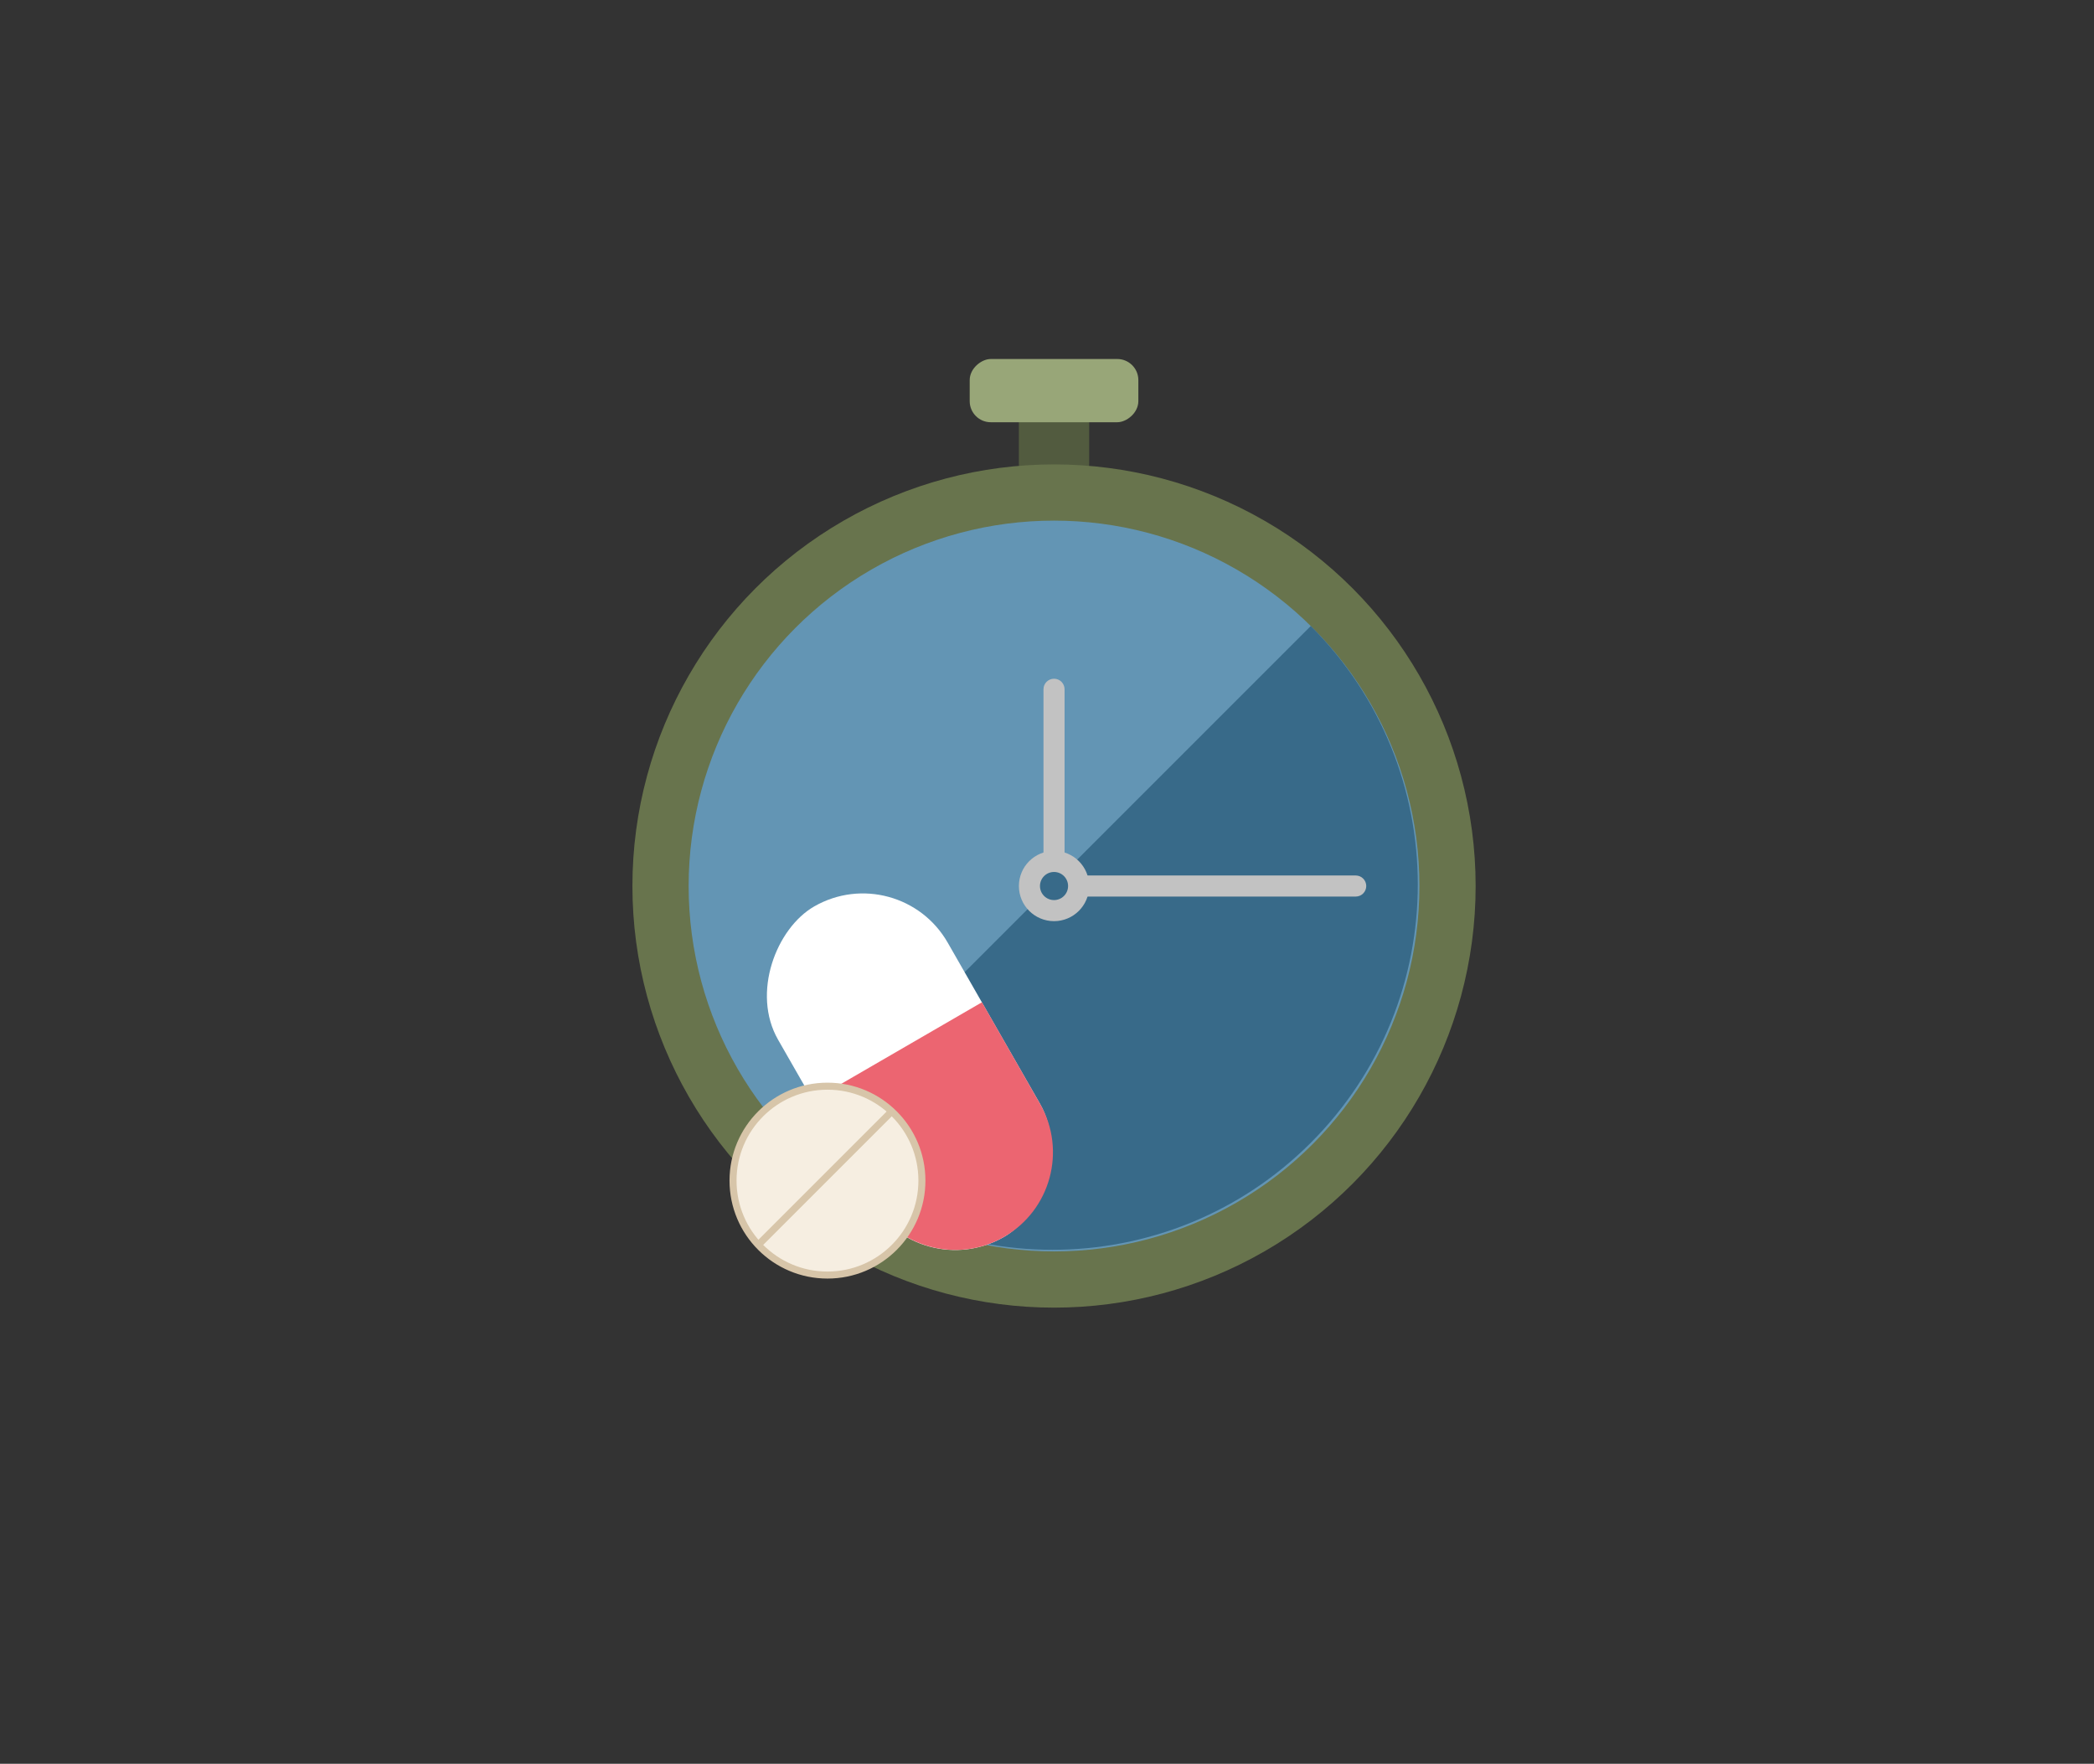 <svg width="298" height="251" viewBox="0 0 298 251" fill="none" xmlns="http://www.w3.org/2000/svg">
<rect x="0" y="0" width="298" height="251" fill="#333333" stroke="none"/>
<rect x="145" y="56.09" width="10" height="13" rx="3" fill="#525B3F"/>
<rect x="162" y="51.09" width="9" height="24" rx="3" transform="rotate(90 162 51.09)" fill="#98A678"/>
<circle cx="150" cy="126.09" r="60" fill="#68744D"/>
<circle cx="150" cy="126.09" r="52" fill="#6395B4"/>
<path d="M186.539 162.629C206.846 142.322 206.846 109.397 186.539 89.09L113 162.629C133.307 182.936 166.232 182.936 186.539 162.629Z" fill="#386A89"/>
<path d="M192.933 127.59C193.762 127.59 194.433 126.918 194.433 126.09C194.433 125.261 193.762 124.59 192.933 124.59V127.59ZM151.5 98.09C151.5 97.261 150.828 96.59 150 96.59C149.172 96.59 148.5 97.261 148.5 98.09H151.5ZM150 126.09H148.5V127.59H150V126.09ZM192.933 124.59H150V127.59H192.933V124.59ZM151.5 126.09V98.09H148.5V126.09H151.5Z" fill="#C2C2C2"/>
<circle cx="150" cy="126.09" r="3.5" fill="#386A89" stroke="#C2C2C2" stroke-width="3"/>
<rect x="130.772" y="182.961" width="54.236" height="27.814" rx="13.907" transform="rotate(-119.799 130.772 182.961)" fill="white"/>
<path d="M142.858 176.04C136.188 179.859 127.684 177.537 123.882 170.857L115.736 156.547L139.743 142.633L148.012 157.086C151.821 163.743 149.514 172.228 142.858 176.04V176.04Z" fill="#EC6571"/>
<circle cx="117.759" cy="168.014" r="13.44" fill="#F6EEE1" stroke="#D7C5A9"/>
<line x1="107.708" y1="177.357" x2="127.102" y2="157.963" stroke="#D7C5A9"/>
</svg>
